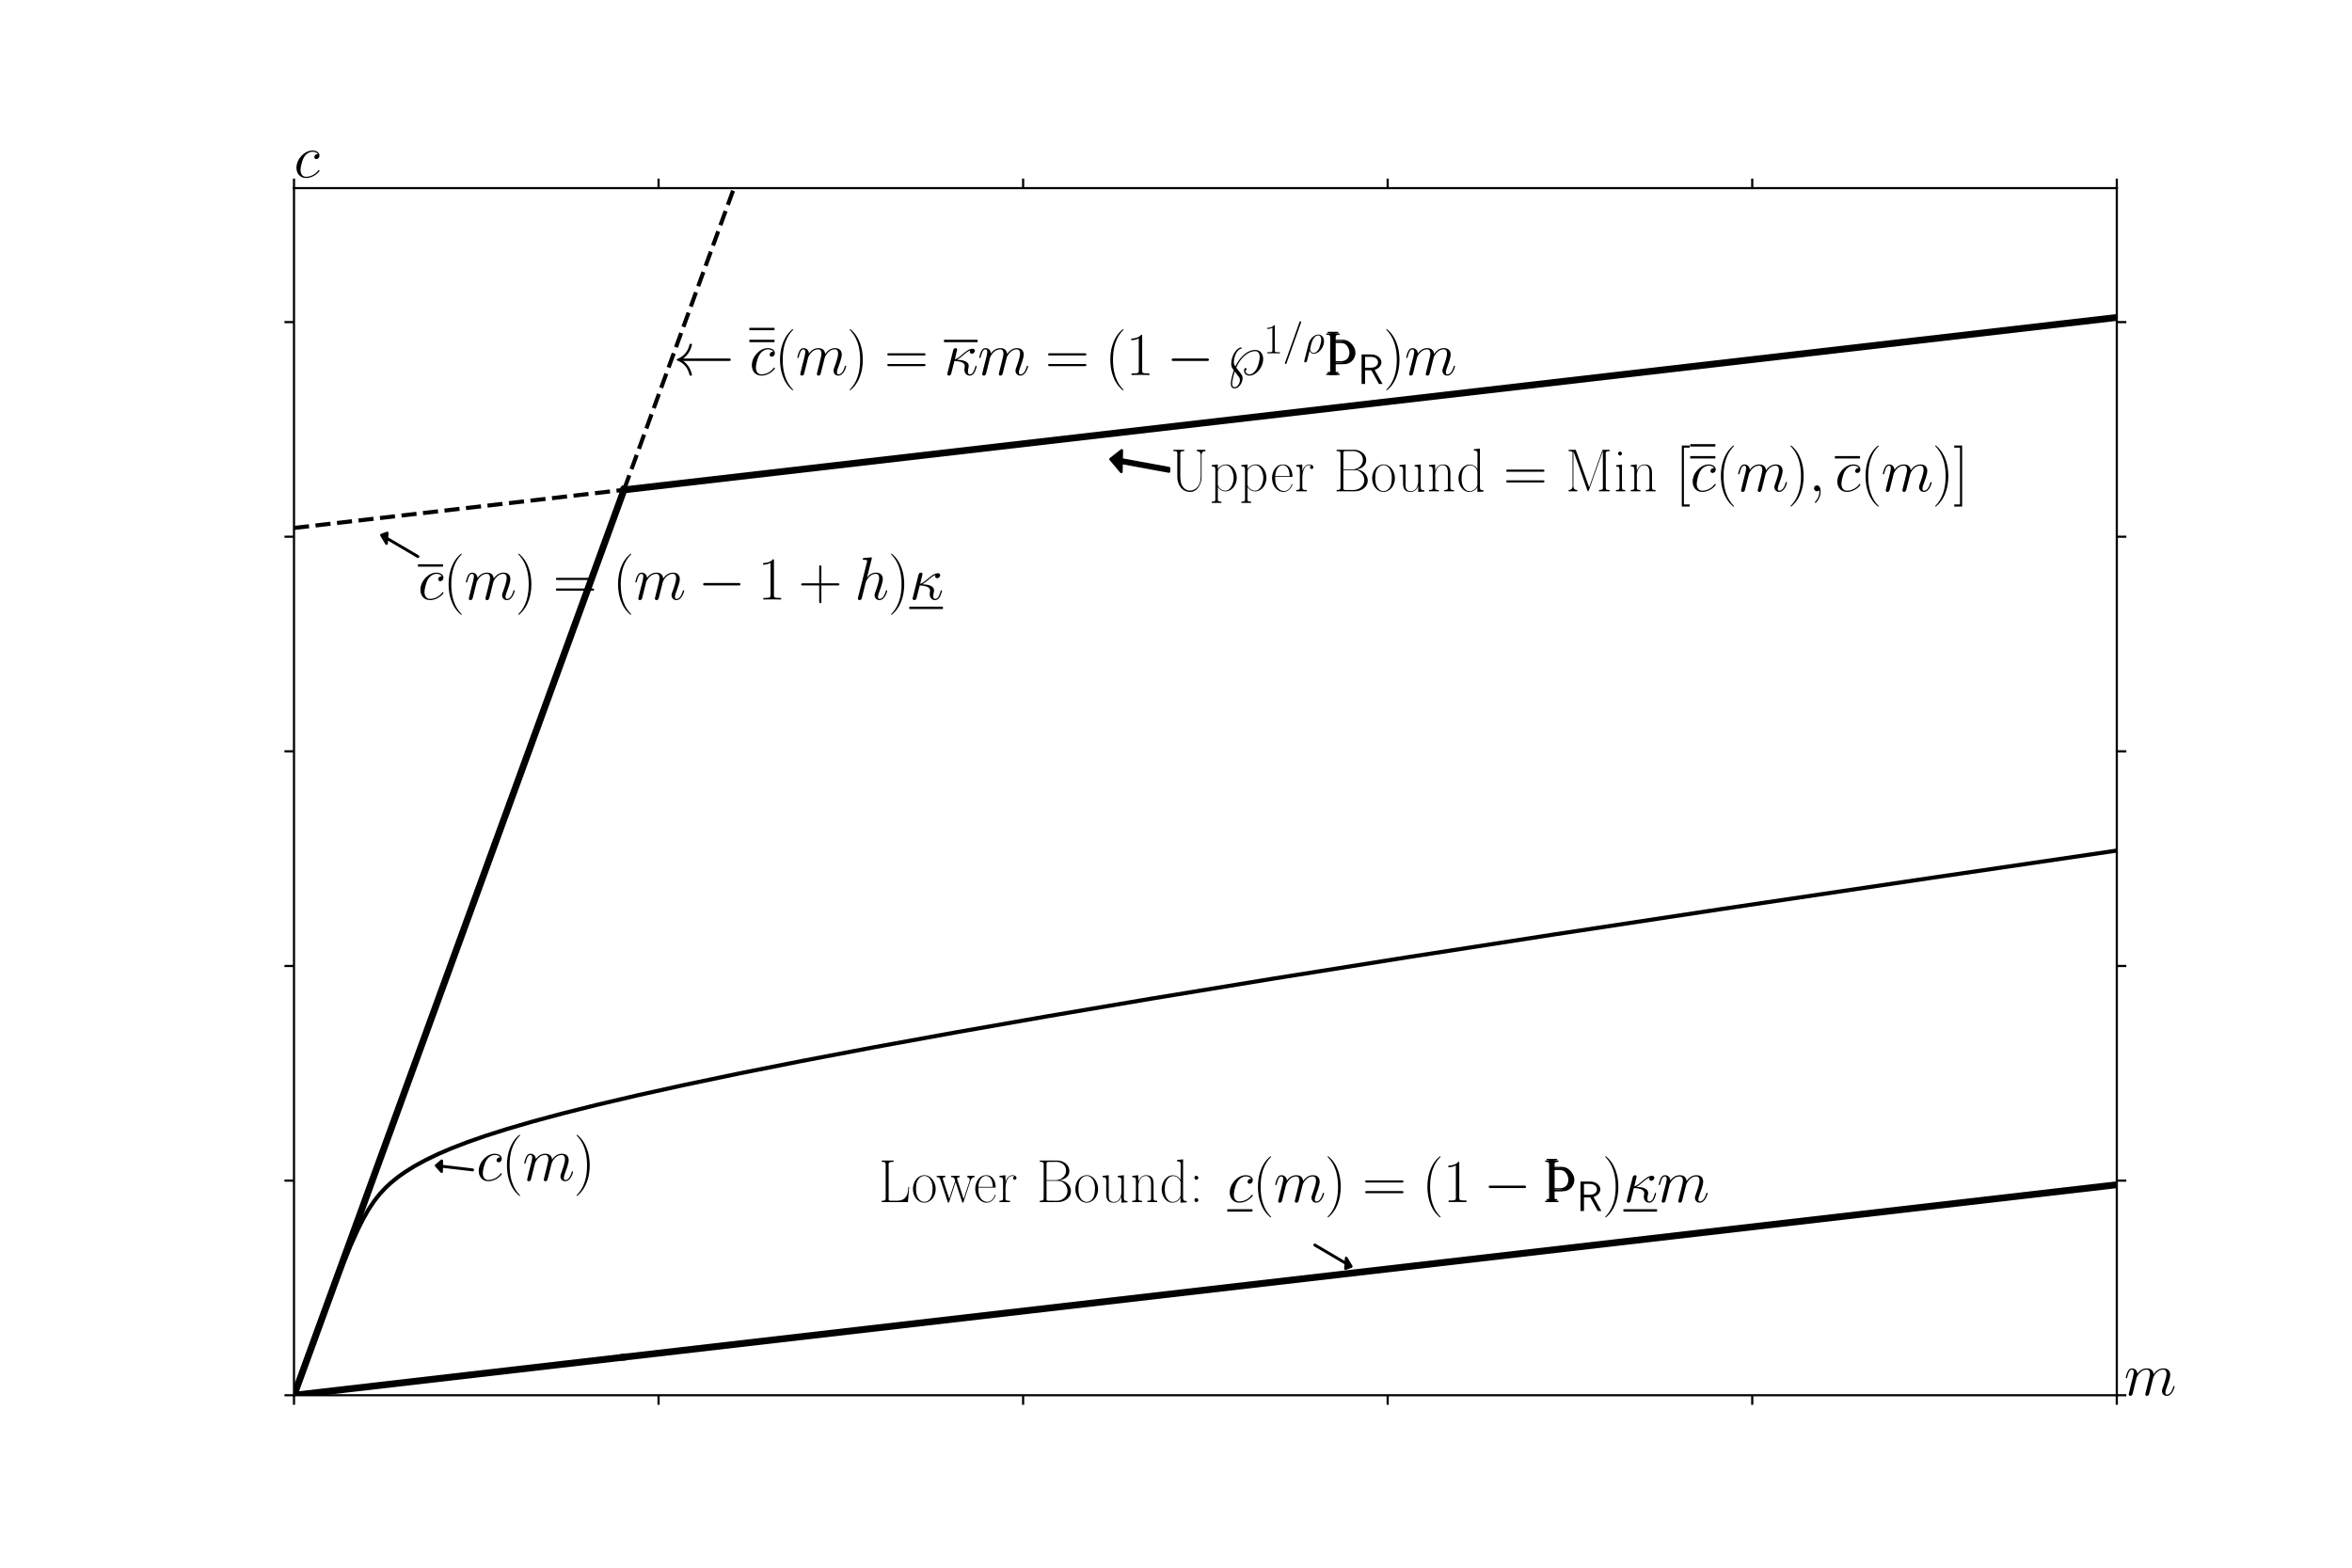 <?xml version="1.0" encoding="utf-8" standalone="no"?>
<!DOCTYPE svg PUBLIC "-//W3C//DTD SVG 1.1//EN"
  "http://www.w3.org/Graphics/SVG/1.1/DTD/svg11.dtd">
<svg height="576pt" version="1.1" viewBox="0 0 864 576" width="864pt" xmlns="http://www.w3.org/2000/svg" xmlns:xlink="http://www.w3.org/1999/xlink">
 <defs>
  <style type="text/css">*{stroke-linecap:butt;stroke-linejoin:round;}</style>
 </defs>
 <g id="figure_1">
  <g id="patch_1">
   <path d="M 0 576 
L 864 576 
L 864 0 
L 0 0 
z
" style="fill:#ffffff;"/>
  </g>
  <g id="axes_1">
   <g id="patch_2">
    <path d="M 108 512.64 
L 777.6 512.64 
L 777.6 69.12 
L 108 69.12 
z
" style="fill:#ffffff;"/>
   </g>
   <g id="patch_3">
    <path clip-path="url(#p141ddc8b45)" d="M 160.229 428.26 
L 162.263 426.527 
L 162.237 428.457 
L 173.621 429.798 
L 173.62 429.877 
L 162.235 428.536 
L 162.209 430.466 
z
" style="stroke:#000000;stroke-linejoin:miter;"/>
   </g>
   <g id="patch_4">
    <path clip-path="url(#p141ddc8b45)" d="M 140.141 196.61 
L 142.242 195.837 
L 142.113 197.732 
L 153.535 204.458 
L 153.53 204.535 
L 142.108 197.809 
L 141.979 199.703 
z
" style="stroke:#000000;stroke-linejoin:miter;"/>
   </g>
   <g id="patch_5">
    <path clip-path="url(#p141ddc8b45)" d="M 407.981 168.688 
L 412.074 165.49 
L 412.003 168.835 
L 429.421 172.04 
L 429.395 173.221 
L 411.978 170.016 
L 411.907 173.361 
z
" style="stroke:#000000;stroke-linejoin:miter;"/>
   </g>
   <g id="patch_6">
    <path clip-path="url(#p141ddc8b45)" d="M 496.368 465.324 
L 494.267 466.097 
L 494.396 464.203 
L 482.973 457.477 
L 482.979 457.4 
L 494.401 464.126 
L 494.53 462.231 
z
" style="stroke:#000000;stroke-linejoin:miter;"/>
   </g>
   <g id="matplotlib.axis_1">
    <g id="xtick_1">
     <g id="line2d_1">
      <defs>
       <path d="M 0 0 
L 0 3.5 
" id="m4abed1d830" style="stroke:#000000;stroke-width:0.8;"/>
      </defs>
      <g>
       <use style="stroke:#000000;stroke-width:0.8;" x="108" xlink:href="#m4abed1d830" y="512.64"/>
      </g>
     </g>
     <g id="line2d_2">
      <defs>
       <path d="M 0 0 
L 0 -3.5 
" id="mda35cc5777" style="stroke:#000000;stroke-width:0.8;"/>
      </defs>
      <g>
       <use style="stroke:#000000;stroke-width:0.8;" x="108" xlink:href="#mda35cc5777" y="69.12"/>
      </g>
     </g>
    </g>
    <g id="xtick_2">
     <g id="line2d_3">
      <g>
       <use style="stroke:#000000;stroke-width:0.8;" x="241.92" xlink:href="#m4abed1d830" y="512.64"/>
      </g>
     </g>
     <g id="line2d_4">
      <g>
       <use style="stroke:#000000;stroke-width:0.8;" x="241.92" xlink:href="#mda35cc5777" y="69.12"/>
      </g>
     </g>
    </g>
    <g id="xtick_3">
     <g id="line2d_5">
      <g>
       <use style="stroke:#000000;stroke-width:0.8;" x="375.84" xlink:href="#m4abed1d830" y="512.64"/>
      </g>
     </g>
     <g id="line2d_6">
      <g>
       <use style="stroke:#000000;stroke-width:0.8;" x="375.84" xlink:href="#mda35cc5777" y="69.12"/>
      </g>
     </g>
    </g>
    <g id="xtick_4">
     <g id="line2d_7">
      <g>
       <use style="stroke:#000000;stroke-width:0.8;" x="509.76" xlink:href="#m4abed1d830" y="512.64"/>
      </g>
     </g>
     <g id="line2d_8">
      <g>
       <use style="stroke:#000000;stroke-width:0.8;" x="509.76" xlink:href="#mda35cc5777" y="69.12"/>
      </g>
     </g>
    </g>
    <g id="xtick_5">
     <g id="line2d_9">
      <g>
       <use style="stroke:#000000;stroke-width:0.8;" x="643.68" xlink:href="#m4abed1d830" y="512.64"/>
      </g>
     </g>
     <g id="line2d_10">
      <g>
       <use style="stroke:#000000;stroke-width:0.8;" x="643.68" xlink:href="#mda35cc5777" y="69.12"/>
      </g>
     </g>
    </g>
    <g id="xtick_6">
     <g id="line2d_11">
      <g>
       <use style="stroke:#000000;stroke-width:0.8;" x="777.6" xlink:href="#m4abed1d830" y="512.64"/>
      </g>
     </g>
     <g id="line2d_12">
      <g>
       <use style="stroke:#000000;stroke-width:0.8;" x="777.6" xlink:href="#mda35cc5777" y="69.12"/>
      </g>
     </g>
    </g>
   </g>
   <g id="matplotlib.axis_2">
    <g id="ytick_1">
     <g id="line2d_13">
      <defs>
       <path d="M 0 0 
L -3.5 0 
" id="me91a084207" style="stroke:#000000;stroke-width:0.8;"/>
      </defs>
      <g>
       <use style="stroke:#000000;stroke-width:0.8;" x="108" xlink:href="#me91a084207" y="512.64"/>
      </g>
     </g>
     <g id="line2d_14">
      <defs>
       <path d="M 0 0 
L 3.5 0 
" id="m3e6d8e8324" style="stroke:#000000;stroke-width:0.8;"/>
      </defs>
      <g>
       <use style="stroke:#000000;stroke-width:0.8;" x="777.6" xlink:href="#m3e6d8e8324" y="512.64"/>
      </g>
     </g>
    </g>
    <g id="ytick_2">
     <g id="line2d_15">
      <g>
       <use style="stroke:#000000;stroke-width:0.8;" x="108" xlink:href="#me91a084207" y="433.78"/>
      </g>
     </g>
     <g id="line2d_16">
      <g>
       <use style="stroke:#000000;stroke-width:0.8;" x="777.6" xlink:href="#m3e6d8e8324" y="433.78"/>
      </g>
     </g>
    </g>
    <g id="ytick_3">
     <g id="line2d_17">
      <g>
       <use style="stroke:#000000;stroke-width:0.8;" x="108" xlink:href="#me91a084207" y="354.921"/>
      </g>
     </g>
     <g id="line2d_18">
      <g>
       <use style="stroke:#000000;stroke-width:0.8;" x="777.6" xlink:href="#m3e6d8e8324" y="354.921"/>
      </g>
     </g>
    </g>
    <g id="ytick_4">
     <g id="line2d_19">
      <g>
       <use style="stroke:#000000;stroke-width:0.8;" x="108" xlink:href="#me91a084207" y="276.061"/>
      </g>
     </g>
     <g id="line2d_20">
      <g>
       <use style="stroke:#000000;stroke-width:0.8;" x="777.6" xlink:href="#m3e6d8e8324" y="276.061"/>
      </g>
     </g>
    </g>
    <g id="ytick_5">
     <g id="line2d_21">
      <g>
       <use style="stroke:#000000;stroke-width:0.8;" x="108" xlink:href="#me91a084207" y="197.201"/>
      </g>
     </g>
     <g id="line2d_22">
      <g>
       <use style="stroke:#000000;stroke-width:0.8;" x="777.6" xlink:href="#m3e6d8e8324" y="197.201"/>
      </g>
     </g>
    </g>
    <g id="ytick_6">
     <g id="line2d_23">
      <g>
       <use style="stroke:#000000;stroke-width:0.8;" x="108" xlink:href="#me91a084207" y="118.342"/>
      </g>
     </g>
     <g id="line2d_24">
      <g>
       <use style="stroke:#000000;stroke-width:0.8;" x="777.6" xlink:href="#m3e6d8e8324" y="118.342"/>
      </g>
     </g>
    </g>
   </g>
   <g id="line2d_25">
    <path clip-path="url(#p141ddc8b45)" d="M 108 512.64 
L 120.065 479.83 
L 125.427 465.879 
L 128.778 457.712 
L 131.459 451.741 
L 133.47 447.739 
L 135.481 444.233 
L 137.492 441.237 
L 139.503 438.698 
L 141.514 436.529 
L 143.524 434.645 
L 146.205 432.466 
L 148.886 430.568 
L 152.238 428.48 
L 156.259 426.278 
L 160.951 424.013 
L 165.643 421.992 
L 171.676 419.659 
L 178.378 417.322 
L 186.422 414.768 
L 195.805 412.034 
L 206.53 409.143 
L 219.265 405.946 
L 234.011 402.478 
L 251.438 398.62 
L 271.546 394.408 
L 294.335 389.869 
L 320.476 384.895 
L 350.638 379.392 
L 384.822 373.389 
L 423.027 366.91 
L 467.265 359.643 
L 516.865 351.732 
L 571.157 343.297 
L 632.151 334.039 
L 709.903 322.479 
L 777.6 312.52 
L 777.6 312.52 
" style="fill:none;stroke:#000000;stroke-linecap:square;stroke-width:1.5;"/>
   </g>
   <g id="line2d_26">
    <path clip-path="url(#p141ddc8b45)" d="M 108 193.984 
L 229.268 179.976 
L 229.268 179.976 
" style="fill:none;stroke:#000000;stroke-dasharray:5.55,2.4;stroke-dashoffset:0;stroke-width:1.5;"/>
   </g>
   <g id="line2d_27">
    <path clip-path="url(#p141ddc8b45)" d="M 229.268 179.976 
L 777.6 116.64 
L 777.6 116.64 
" style="fill:none;stroke:#000000;stroke-linecap:square;stroke-width:2.5;"/>
   </g>
   <g id="line2d_28">
    <path clip-path="url(#p141ddc8b45)" d="M 108 512.64 
L 229.268 179.85 
L 229.268 179.85 
" style="fill:none;stroke:#000000;stroke-linecap:square;stroke-width:2.5;"/>
   </g>
   <g id="line2d_29">
    <path clip-path="url(#p141ddc8b45)" d="M 229.268 179.85 
L 295.169 -1 
L 295.169 -1 
" style="fill:none;stroke:#000000;stroke-dasharray:5.55,2.4;stroke-dashoffset:0;stroke-width:1.5;"/>
   </g>
   <g id="line2d_30">
    <path clip-path="url(#p141ddc8b45)" d="M 108 512.64 
L 229.268 498.633 
L 229.268 498.633 
" style="fill:none;stroke:#000000;stroke-linecap:square;stroke-width:2.5;"/>
   </g>
   <g id="line2d_31">
    <path clip-path="url(#p141ddc8b45)" d="M 229.268 498.633 
L 777.6 435.296 
L 777.6 435.296 
" style="fill:none;stroke:#000000;stroke-linecap:square;stroke-width:2.5;"/>
   </g>
   <g id="patch_7">
    <path d="M 108 512.64 
L 108 69.12 
" style="fill:none;stroke:#000000;stroke-linecap:square;stroke-linejoin:miter;stroke-width:0.8;"/>
   </g>
   <g id="patch_8">
    <path d="M 777.6 512.64 
L 777.6 69.12 
" style="fill:none;stroke:#000000;stroke-linecap:square;stroke-linejoin:miter;stroke-width:0.8;"/>
   </g>
   <g id="patch_9">
    <path d="M 108 512.64 
L 777.6 512.64 
" style="fill:none;stroke:#000000;stroke-linecap:square;stroke-linejoin:miter;stroke-width:0.8;"/>
   </g>
   <g id="patch_10">
    <path d="M 108 69.12 
L 777.6 69.12 
" style="fill:none;stroke:#000000;stroke-linecap:square;stroke-linejoin:miter;stroke-width:0.8;"/>
   </g>
   <g id="text_1">
    <!-- $c$ -->
    <g transform="translate(108 65.177)scale(0.22 -0.22)">
     <defs>
      <path d="M 2502 2432 
C 2381 2432 2323 2432 2234 2355 
C 2195 2323 2125 2227 2125 2124 
C 2125 1996 2221 1919 2342 1919 
C 2496 1919 2669 2047 2669 2303 
C 2669 2591 2374 2816 1933 2816 
C 1094 2816 256 1932 256 1011 
C 256 446 602 -64 1254 -64 
C 2125 -64 2675 622 2675 706 
C 2675 745 2637 777 2611 777 
C 2592 777 2586 771 2528 712 
C 2118 161 1510 64 1267 64 
C 826 64 685 453 685 777 
C 685 1004 794 1634 1024 2073 
C 1190 2374 1536 2687 1939 2687 
C 2022 2687 2374 2676 2502 2432 
z
" id="CMMI12-63" transform="scale(0.016)"/>
     </defs>
     <use transform="scale(0.996)" xlink:href="#CMMI12-63"/>
    </g>
   </g>
   <g id="text_2">
    <!-- $m$ -->
    <g transform="translate(780.278 512.64)scale(0.22 -0.22)">
     <defs>
      <path d="M 1318 1870 
C 1331 1909 1491 2228 1728 2432 
C 1894 2585 2112 2687 2362 2687 
C 2618 2687 2707 2496 2707 2241 
C 2707 2202 2707 2075 2630 1775 
L 2470 1117 
C 2419 925 2298 453 2285 383 
C 2259 287 2221 121 2221 95 
C 2221 6 2291 -64 2387 -64 
C 2579 -64 2611 83 2669 313 
L 3053 1838 
C 3066 1890 3398 2687 4102 2687 
C 4358 2687 4448 2496 4448 2241 
C 4448 1883 4198 1187 4058 804 
C 4000 651 3968 568 3968 453 
C 3968 166 4166 -64 4474 -64 
C 5069 -64 5293 874 5293 913 
C 5293 945 5267 970 5229 970 
C 5171 970 5165 951 5133 842 
C 4986 332 4749 64 4493 64 
C 4429 64 4326 70 4326 274 
C 4326 440 4403 645 4429 715 
C 4544 1021 4832 1775 4832 2145 
C 4832 2528 4608 2816 4122 2816 
C 3693 2816 3347 2573 3091 2196 
C 3072 2541 2861 2816 2381 2816 
C 1811 2816 1510 2413 1395 2253 
C 1376 2617 1114 2816 832 2816 
C 646 2816 499 2726 378 2483 
C 262 2253 173 1864 173 1838 
C 173 1813 198 1781 243 1781 
C 294 1781 301 1787 339 1934 
C 435 2311 557 2687 813 2687 
C 960 2687 1011 2585 1011 2394 
C 1011 2253 947 2004 902 1807 
L 723 1117 
C 698 996 627 708 595 593 
C 550 427 480 127 480 95 
C 480 6 550 -64 646 -64 
C 723 -64 813 -26 864 70 
C 877 102 934 325 966 453 
L 1107 1028 
L 1318 1870 
z
" id="CMMI12-6d" transform="scale(0.016)"/>
     </defs>
     <use transform="scale(0.996)" xlink:href="#CMMI12-6d"/>
    </g>
   </g>
   <g id="text_3">
    <!-- $c(m)$ -->
    <g transform="translate(174.96 433.78)scale(0.22 -0.22)">
     <defs>
      <path d="M 1958 -1562 
C 1958 -1556 1958 -1543 1939 -1524 
C 1645 -1223 858 -403 858 1596 
C 858 3595 1632 4408 1946 4729 
C 1946 4735 1958 4748 1958 4767 
C 1958 4787 1939 4800 1914 4800 
C 1843 4800 1299 4325 986 3620 
C 666 2909 576 2218 576 1603 
C 576 1141 621 360 1005 -467 
C 1312 -1133 1837 -1600 1914 -1600 
C 1946 -1600 1958 -1588 1958 -1562 
z
" id="CMR17-28" transform="scale(0.016)"/>
      <path d="M 1683 1596 
C 1683 2057 1638 2839 1254 3665 
C 947 4332 422 4800 346 4800 
C 326 4800 301 4793 301 4761 
C 301 4748 307 4742 314 4729 
C 621 4408 1402 3595 1402 1603 
C 1402 -396 627 -1210 314 -1530 
C 307 -1543 301 -1549 301 -1562 
C 301 -1594 326 -1600 346 -1600 
C 416 -1600 960 -1127 1274 -422 
C 1594 289 1683 981 1683 1596 
z
" id="CMR17-29" transform="scale(0.016)"/>
     </defs>
     <use transform="scale(0.996)" xlink:href="#CMMI12-63"/>
     <use transform="translate(41.983 0)scale(0.996)" xlink:href="#CMR17-28"/>
     <use transform="translate(77.264 0)scale(0.996)" xlink:href="#CMMI12-6d"/>
     <use transform="translate(162.591 0)scale(0.996)" xlink:href="#CMR17-29"/>
    </g>
   </g>
   <g id="text_4">
    <!-- $\leftarrow \overline{\overline{c}}(m)= \overline{\MPC}m = (1-\UnempPrb^{1/\CRRA}\pmb{\text{\TH}}_{\mathsf{R}})m$ -->
    <g transform="translate(247.277 137.779)scale(0.22 -0.22)">
     <defs>
      <path d="M 5811 1472 
C 5926 1472 6042 1472 6042 1600 
C 6042 1728 5926 1728 5811 1728 
L 1056 1728 
C 1408 1996 1581 2259 1632 2342 
C 1920 2784 1971 3187 1971 3193 
C 1971 3270 1894 3270 1843 3270 
C 1734 3270 1728 3257 1702 3142 
C 1555 2515 1178 1984 454 1683 
C 384 1657 358 1644 358 1600 
C 358 1555 390 1542 454 1516 
C 1120 1241 1549 742 1709 25 
C 1728 -52 1734 -71 1843 -71 
C 1894 -71 1971 -71 1971 6 
C 1971 19 1914 422 1645 851 
C 1517 1043 1331 1267 1056 1472 
L 5811 1472 
z
" id="CMSY10-20" transform="scale(0.016)"/>
      <path d="M 4115 2048 
C 4211 2048 4307 2048 4307 2156 
C 4307 2272 4198 2272 4090 2272 
L 512 2272 
C 403 2272 294 2272 294 2156 
C 294 2048 390 2048 486 2048 
L 4115 2048 
z
M 4090 927 
C 4198 927 4307 927 4307 1043 
C 4307 1152 4211 1152 4115 1152 
L 486 1152 
C 390 1152 294 1152 294 1043 
C 294 927 403 927 512 927 
L 4090 927 
z
" id="CMR17-3d" transform="scale(0.016)"/>
      <path d="M 1363 1595 
C 1574 1710 1811 1908 1971 2042 
C 2355 2374 2496 2476 2739 2572 
C 2714 2534 2707 2483 2707 2438 
C 2707 2265 2854 2233 2918 2233 
C 3123 2233 3238 2425 3238 2547 
C 3238 2585 3226 2752 3002 2752 
C 2618 2752 2240 2425 1958 2188 
C 1587 1863 1402 1723 1139 1640 
L 1382 2655 
C 1382 2758 1299 2816 1216 2816 
C 1158 2816 1018 2796 966 2591 
L 371 223 
C 352 146 352 134 352 95 
C 352 6 422 -64 518 -64 
C 710 -64 749 102 781 236 
C 819 369 1082 1433 1094 1472 
C 1907 1433 2182 1229 2182 917 
C 2182 873 2182 854 2163 783 
C 2138 662 2138 592 2138 554 
C 2138 172 2387 -64 2701 -64 
C 2963 -64 3110 121 3206 286 
C 3341 535 3424 885 3424 911 
C 3424 943 3398 968 3360 968 
C 3302 968 3296 943 3270 841 
C 3187 535 3046 64 2720 64 
C 2579 64 2509 146 2509 369 
C 2509 490 2534 631 2560 726 
C 2573 790 2592 866 2592 936 
C 2592 1518 1786 1576 1363 1595 
z
" id="CMMI12-14" transform="scale(0.016)"/>
      <path d="M 1702 4083 
C 1702 4217 1696 4224 1606 4224 
C 1357 3927 979 3833 621 3820 
C 602 3820 570 3820 563 3808 
C 557 3795 557 3782 557 3648 
C 755 3648 1088 3686 1344 3839 
L 1344 467 
C 1344 243 1331 166 781 166 
L 589 166 
L 589 0 
C 896 6 1216 12 1523 12 
C 1830 12 2150 6 2458 0 
L 2458 166 
L 2266 166 
C 1715 166 1702 236 1702 467 
L 1702 4083 
z
" id="CMR17-31" transform="scale(0.016)"/>
      <path d="M 4218 1472 
C 4326 1472 4442 1472 4442 1600 
C 4442 1728 4326 1728 4218 1728 
L 755 1728 
C 646 1728 531 1728 531 1600 
C 531 1472 646 1472 755 1472 
L 4218 1472 
z
" id="CMSY10-0" transform="scale(0.016)"/>
      <path d="M 1050 776 
C 1446 1687 2195 2495 3046 2495 
C 3366 2495 3507 2226 3507 1873 
C 3507 1597 3379 1000 3174 628 
C 3014 339 2733 64 2432 64 
C 2304 64 2010 121 2010 474 
C 2099 493 2138 558 2138 615 
C 2138 686 2086 724 2029 724 
C 1869 724 1869 526 1869 461 
C 1869 108 2144 -64 2432 -64 
C 3136 -64 3872 801 3872 1674 
C 3872 2155 3603 2624 3059 2624 
C 2669 2624 2234 2476 1786 2059 
C 1542 1841 1274 1527 954 904 
C 800 1077 800 1283 800 1373 
C 800 1854 1107 2674 1549 2751 
C 1587 2758 1626 2764 1626 2828 
C 1626 2835 1626 2880 1555 2880 
C 1101 2880 525 2014 525 1193 
C 525 859 595 763 794 500 
C 570 -143 480 -702 480 -906 
C 480 -1175 582 -1408 883 -1408 
C 1306 -1408 1715 -847 1715 -341 
C 1715 -104 1658 -26 1440 269 
C 1350 378 1133 660 1050 776 
z
M 890 365 
L 1357 -248 
C 1427 -354 1434 -433 1434 -525 
C 1434 -906 1152 -1280 883 -1280 
C 704 -1280 621 -1149 621 -899 
C 621 -597 800 108 890 365 
z
" id="CMMI12-7d" transform="scale(0.016)"/>
      <path d="M 2746 4563 
C 2746 4569 2784 4665 2784 4678 
C 2784 4755 2720 4800 2669 4800 
C 2637 4800 2579 4800 2528 4659 
L 384 -1364 
C 384 -1370 346 -1466 346 -1479 
C 346 -1556 410 -1600 461 -1600 
C 499 -1600 557 -1594 602 -1460 
L 2746 4563 
z
" id="CMMI12-3d" transform="scale(0.016)"/>
      <path d="M 198 -1085 
C 192 -1116 179 -1154 179 -1191 
C 179 -1287 256 -1351 352 -1351 
C 448 -1351 538 -1287 576 -1198 
C 602 -1141 781 -390 986 389 
C 1114 70 1350 -64 1600 -64 
C 2323 -64 3142 830 3142 1794 
C 3142 2477 2726 2816 2285 2816 
C 1722 2816 1037 2234 826 1385 
L 198 -1085 
z
M 1594 64 
C 1158 64 1050 568 1050 645 
C 1050 683 1210 1289 1229 1385 
C 1555 2656 2182 2687 2278 2687 
C 2566 2687 2726 2426 2726 2049 
C 2726 1724 2554 1091 2445 823 
C 2253 383 1920 64 1594 64 
z
" id="CMMI12-1a" transform="scale(0.016)"/>
      <path d="M 474 4352 
L 474 4211 
L 582 4211 
C 749 4211 883 4192 883 3951 
L 883 409 
C 883 160 774 140 474 140 
L 474 0 
L 1594 0 
L 1594 140 
L 1466 140 
C 1318 140 1184 160 1184 364 
L 1184 1139 
L 2176 1139 
C 2797 1196 3251 1722 3251 2326 
C 3251 2872 2861 3411 2266 3500 
C 2163 3520 2061 3520 1958 3520 
L 1184 3520 
L 1184 3964 
C 1184 4137 1210 4211 1594 4211 
L 1594 4352 
L 474 4352 
z
M 1184 1280 
L 1184 3379 
L 1786 3379 
C 2093 3379 2394 3353 2624 3077 
C 2803 2872 2899 2596 2899 2326 
C 2899 1870 2586 1350 2003 1280 
L 1184 1280 
z
" id="SFRM3583-de" transform="scale(0.016)"/>
      <path d="M 2522 2099 
L 2534 2105 
C 3533 2450 3539 3125 3539 3244 
C 3539 3838 2925 4416 2003 4416 
L 570 4416 
L 570 0 
L 1094 0 
L 1094 2041 
L 2035 2041 
L 3168 0 
L 3706 0 
L 2522 2099 
z
M 1094 2432 
L 1094 4057 
L 1933 4057 
C 2746 4057 3034 3607 3034 3244 
C 3034 2907 2778 2432 1933 2432 
L 1094 2432 
z
" id="CMSS17-52" transform="scale(0.016)"/>
     </defs>
     <use transform="scale(0.996)" xlink:href="#CMSY10-20"/>
     <use transform="translate(127.301 0)scale(0.996)" xlink:href="#CMMI12-63"/>
     <use transform="translate(169.284 0)scale(0.996)" xlink:href="#CMR17-28"/>
     <use transform="translate(204.565 0)scale(0.996)" xlink:href="#CMMI12-6d"/>
     <use transform="translate(289.892 0)scale(0.996)" xlink:href="#CMR17-29"/>
     <use transform="translate(352.847 0)scale(0.996)" xlink:href="#CMR17-3d"/>
     <use transform="translate(452.235 0)scale(0.996)" xlink:href="#CMMI12-14"/>
     <use transform="translate(508.39 0)scale(0.996)" xlink:href="#CMMI12-6d"/>
     <use transform="translate(621.391 0)scale(0.996)" xlink:href="#CMR17-3d"/>
     <use transform="translate(720.78 0)scale(0.996)" xlink:href="#CMR17-28"/>
     <use transform="translate(756.061 0)scale(0.996)" xlink:href="#CMR17-31"/>
     <use transform="translate(823.891 0)scale(0.996)" xlink:href="#CMSY10-0"/>
     <use transform="translate(923.517 0)scale(0.996)" xlink:href="#CMMI12-7d"/>
     <use transform="translate(985.622 36.154)scale(0.697)" xlink:href="#CMR17-31"/>
     <use transform="translate(1017.605 36.154)scale(0.697)" xlink:href="#CMMI12-3d"/>
     <use transform="translate(1051.747 36.154)scale(0.697)" xlink:href="#CMMI12-1a"/>
     <use transform="translate(1083.037 0)scale(0.996)" xlink:href="#SFRM3583-de"/>
     <use transform="translate(1085.251 2.767)scale(0.996)" xlink:href="#SFRM3583-de"/>
     <use transform="translate(1087.465 0)scale(0.996)" xlink:href="#SFRM3583-de"/>
     <use transform="translate(1143.175 -14.944)scale(0.697)" xlink:href="#CMSS17-52"/>
     <use transform="translate(1185.964 0)scale(0.996)" xlink:href="#CMR17-29"/>
     <use transform="translate(1221.245 0)scale(0.996)" xlink:href="#CMMI12-6d"/>
     <path d="M 127.301 74.774 
L 169.284 74.774 
L 169.284 78.759 
L 127.301 78.759 
L 127.301 74.774 
z
"/>
     <path d="M 127.301 54.85 
L 169.284 54.85 
L 169.284 58.835 
L 127.301 58.835 
L 127.301 54.85 
z
"/>
     <path d="M 452.235 54.85 
L 508.39 54.85 
L 508.39 58.835 
L 452.235 58.835 
L 452.235 54.85 
z
"/>
    </g>
   </g>
   <g id="text_5">
    <!-- Upper Bound $ = $ Min $[\overline{\overline{c}}(m),\overline{c}(m)]$ -->
    <g transform="translate(429.408 180.517)scale(0.22 -0.22)">
     <defs>
      <path d="M 467 4352 
L 467 4211 
L 595 4211 
C 742 4211 877 4191 877 3982 
L 877 1501 
C 877 808 1274 -64 2227 -64 
C 2976 -64 3379 744 3418 1367 
L 3418 3778 
C 3418 4109 3597 4211 3827 4211 
L 3827 4352 
L 2918 4352 
L 2918 4211 
C 3142 4211 3328 4109 3328 3784 
L 3328 1647 
C 3328 1196 3270 725 2925 382 
C 2733 191 2464 76 2195 76 
C 1747 76 1389 432 1274 846 
C 1197 1100 1190 1361 1190 1622 
L 1190 3975 
C 1190 4166 1261 4211 1600 4211 
L 1600 4352 
L 467 4352 
z
" id="SFRM3583-55" transform="scale(0.016)"/>
      <path d="M 288 2745 
L 288 2605 
L 371 2605 
C 576 2605 666 2522 666 2324 
L 666 -724 
C 666 -769 672 -814 672 -858 
C 672 -1063 512 -1076 346 -1076 
L 288 -1076 
L 288 -1216 
L 1306 -1216 
L 1306 -1076 
L 1216 -1076 
C 1069 -1076 928 -1057 928 -852 
L 934 490 
C 1069 158 1459 -9 1728 -9 
C 2438 -9 2912 707 2912 1410 
C 2912 2036 2534 2816 1798 2816 
C 1453 2816 1050 2598 928 2298 
L 922 2816 
L 288 2745 
z
M 2579 1288 
C 2547 796 2278 68 1709 68 
C 1370 68 922 368 922 765 
C 922 803 928 841 928 880 
L 928 1825 
C 928 1889 922 1953 922 2017 
C 922 2375 1357 2733 1734 2733 
C 2349 2733 2586 1902 2586 1403 
C 2586 1365 2586 1327 2579 1288 
z
" id="SFRM3583-70" transform="scale(0.016)"/>
      <path d="M 563 1515 
L 2246 1515 
C 2259 1515 2285 1508 2310 1508 
C 2355 1508 2374 1534 2374 1573 
C 2374 2149 2099 2816 1382 2816 
C 614 2816 237 2019 237 1385 
C 237 751 589 33 1350 -64 
C 1376 -58 1402 -64 1427 -64 
C 1869 -64 2208 245 2355 665 
C 2362 685 2368 710 2368 730 
C 2368 749 2362 768 2336 768 
C 2272 768 2266 665 2246 607 
C 2118 297 1843 26 1485 26 
C 1216 26 960 181 813 400 
C 576 723 563 1137 563 1517 
L 563 1515 
z
M 570 1595 
C 582 2099 832 2738 1370 2738 
C 1818 2738 2010 2260 2061 1886 
C 2067 1789 2067 1692 2080 1595 
L 570 1595 
z
" id="SFRM3583-65" transform="scale(0.016)"/>
      <path d="M 288 2744 
L 288 2602 
L 352 2602 
C 557 2602 666 2557 666 2273 
L 666 360 
C 666 153 512 140 288 140 
L 288 0 
L 1389 0 
L 1389 140 
L 1261 140 
C 1075 140 922 160 922 405 
L 922 1349 
C 922 1898 1037 2738 1658 2738 
C 1728 2738 1798 2719 1862 2693 
C 1786 2660 1722 2609 1722 2518 
C 1722 2428 1792 2337 1901 2337 
C 1997 2337 2074 2421 2074 2518 
C 2074 2732 1837 2816 1664 2816 
C 1274 2816 979 2434 922 2079 
L 915 2816 
L 288 2744 
z
" id="SFRM3583-72" transform="scale(0.016)"/>
      <path d="M 474 4352 
L 474 4211 
L 582 4211 
C 749 4211 883 4192 883 3943 
L 883 408 
C 883 159 774 140 474 140 
L 474 0 
L 2067 0 
C 2176 6 2278 0 2387 0 
C 2995 0 3738 368 3738 1151 
C 3738 1768 3168 2270 2554 2270 
C 2976 2383 3578 2580 3578 3274 
C 3578 3892 2989 4313 2387 4352 
L 474 4352 
z
M 1184 2223 
L 2285 2223 
C 2470 2223 2656 2211 2822 2115 
C 3168 1930 3379 1554 3379 1172 
C 3379 554 2854 134 2227 134 
C 2131 134 2029 140 1933 140 
L 1357 140 
C 1235 140 1184 210 1184 325 
L 1184 2223 
z
M 1184 2300 
L 1184 4001 
C 1184 4115 1210 4211 1357 4211 
L 1907 4211 
C 2003 4211 2099 4217 2202 4217 
C 2662 4217 3232 3950 3232 3281 
C 3232 2790 2816 2395 2342 2319 
C 2240 2300 2131 2300 2029 2300 
L 1184 2300 
z
" id="SFRM3583-42" transform="scale(0.016)"/>
      <path d="M 1350 2816 
C 614 2725 237 2032 237 1359 
C 237 673 685 -64 1440 -64 
L 1504 -64 
C 2240 26 2624 712 2624 1366 
C 2624 2021 2182 2816 1440 2816 
C 1408 2822 1382 2816 1350 2816 
z
M 563 1256 
L 563 1359 
C 563 1845 621 2388 1114 2660 
C 1197 2699 1293 2731 1389 2738 
L 1434 2738 
C 2054 2738 2298 2006 2298 1482 
C 2298 971 2246 240 1606 46 
C 1549 33 1491 20 1434 20 
C 960 20 653 499 595 958 
C 576 1055 576 1159 563 1256 
z
" id="SFRM3583-6f" transform="scale(0.016)"/>
      <path d="M 301 2744 
L 301 2600 
L 358 2600 
C 570 2600 685 2568 685 2183 
C 685 2099 678 2014 678 1929 
L 678 887 
C 678 418 762 -64 1459 -64 
C 1856 -64 2170 216 2266 587 
L 2272 -64 
L 2906 -25 
L 2906 118 
L 2842 118 
C 2675 118 2528 137 2528 411 
L 2528 2816 
L 1888 2744 
L 1888 2600 
L 1958 2600 
C 2176 2600 2266 2529 2266 2262 
L 2266 1063 
C 2266 587 2042 14 1491 14 
C 1318 14 1133 72 1030 222 
C 947 339 941 502 941 652 
L 941 2816 
L 301 2744 
z
" id="SFRM3583-75" transform="scale(0.016)"/>
      <path d="M 301 2744 
L 301 2602 
L 365 2602 
C 570 2602 678 2557 678 2273 
L 678 360 
C 678 153 525 140 301 140 
L 301 0 
L 1318 0 
L 1318 140 
L 1229 140 
C 1082 140 941 160 941 360 
L 941 1775 
C 979 2215 1203 2738 1709 2738 
C 2112 2738 2266 2415 2266 1950 
L 2266 360 
C 2266 153 2112 140 1888 140 
L 1888 0 
L 2906 0 
L 2906 140 
L 2803 140 
C 2656 140 2528 160 2528 386 
L 2528 1885 
C 2528 2299 2451 2816 1760 2816 
C 1414 2816 1178 2628 1024 2350 
C 986 2279 947 2202 934 2124 
L 928 2816 
L 301 2744 
z
" id="SFRM3583-6e" transform="scale(0.016)"/>
      <path d="M 1882 4408 
L 1882 4265 
L 1952 4265 
C 2150 4265 2259 4207 2259 3960 
L 2253 2305 
C 2131 2603 1766 2805 1459 2805 
C 710 2805 269 2039 269 1357 
C 269 714 653 -19 1338 -64 
L 1395 -64 
C 1741 -64 2118 150 2246 468 
L 2253 -64 
L 2893 -26 
L 2893 117 
L 2816 117 
C 2605 117 2515 195 2515 422 
L 2515 4480 
L 1882 4408 
z
M 595 1214 
L 595 1312 
C 595 1760 659 2292 1056 2577 
C 1190 2675 1344 2727 1498 2727 
C 1862 2727 2259 2376 2259 2000 
C 2259 1928 2253 1850 2253 1779 
L 2253 734 
C 2253 383 1811 13 1440 13 
C 947 13 678 520 621 948 
C 608 1039 608 1123 595 1214 
z
" id="SFRM3583-64" transform="scale(0.016)"/>
      <path d="M 474 4352 
L 474 4211 
L 582 4211 
C 736 4211 890 4192 890 3975 
C 890 3924 883 3873 883 3829 
L 883 796 
C 883 733 890 669 890 599 
C 890 395 832 140 474 140 
L 474 0 
L 1382 0 
L 1382 140 
C 1005 140 973 401 973 624 
L 979 4217 
C 1005 4083 1069 3950 1114 3822 
C 1562 2631 1965 1427 2394 229 
C 2419 153 2458 0 2515 0 
C 2592 0 2790 663 2906 988 
C 3283 2013 3642 3058 4013 4096 
C 4026 4141 4051 4185 4058 4236 
L 4064 363 
C 4064 191 3994 140 3654 140 
L 3654 0 
L 4774 0 
L 4774 140 
L 4666 140 
C 4499 140 4365 159 4365 408 
L 4365 3797 
C 4365 3841 4358 3892 4358 3943 
C 4358 4198 4506 4211 4774 4211 
L 4774 4352 
L 4096 4352 
L 4032 4339 
L 3917 4052 
L 2624 421 
L 1331 4052 
L 1216 4339 
L 1152 4352 
L 474 4352 
z
" id="SFRM3583-4d" transform="scale(0.016)"/>
      <path d="M 326 2732 
L 326 2590 
L 358 2590 
C 563 2590 678 2558 678 2250 
L 678 359 
C 678 153 531 140 307 140 
L 307 0 
L 1274 0 
L 1274 140 
L 1190 140 
C 1056 140 934 153 934 372 
L 934 2803 
L 326 2732 
z
M 698 4160 
C 595 4160 531 4044 531 3960 
C 531 3864 608 3748 730 3748 
C 858 3748 934 3857 934 3954 
C 934 4044 858 4160 736 4160 
C 723 4166 710 4160 698 4160 
z
" id="SFRM3583-69" transform="scale(0.016)"/>
      <path d="M 1504 -1600 
L 1504 -1376 
L 902 -1376 
L 902 4575 
L 1504 4575 
L 1504 4800 
L 678 4800 
L 678 -1600 
L 1504 -1600 
z
" id="CMR17-5b" transform="scale(0.016)"/>
      <path d="M 1248 -26 
C 1248 345 1126 620 864 620 
C 659 620 557 454 557 313 
C 557 172 653 0 870 0 
C 954 0 1024 25 1082 83 
C 1094 96 1101 96 1107 96 
C 1120 96 1120 6 1120 -26 
C 1120 -233 1082 -642 710 -1051 
C 640 -1127 640 -1140 640 -1152 
C 640 -1184 672 -1216 704 -1216 
C 755 -1216 1248 -749 1248 -26 
z
" id="CMMI12-3b" transform="scale(0.016)"/>
      <path d="M 915 4800 
L 90 4800 
L 90 4575 
L 691 4575 
L 691 -1376 
L 90 -1376 
L 90 -1600 
L 915 -1600 
L 915 4800 
z
" id="CMR17-5d" transform="scale(0.016)"/>
     </defs>
     <use transform="scale(0.996)" xlink:href="#SFRM3583-55"/>
     <use transform="translate(66.841 0)scale(0.996)" xlink:href="#SFRM3583-70"/>
     <use transform="translate(116.379 0)scale(0.996)" xlink:href="#SFRM3583-70"/>
     <use transform="translate(168.398 0)scale(0.996)" xlink:href="#SFRM3583-65"/>
     <use transform="translate(208.016 0)scale(0.996)" xlink:href="#SFRM3583-72"/>
     <use transform="translate(272.373 0)scale(0.996)" xlink:href="#SFRM3583-42"/>
     <use transform="translate(335.523 0)scale(0.996)" xlink:href="#SFRM3583-6f"/>
     <use transform="translate(380.101 0)scale(0.996)" xlink:href="#SFRM3583-75"/>
     <use transform="translate(429.639 0)scale(0.996)" xlink:href="#SFRM3583-6e"/>
     <use transform="translate(479.178 0)scale(0.996)" xlink:href="#SFRM3583-64"/>
     <use transform="translate(558.415 0)scale(0.996)" xlink:href="#CMR17-3d"/>
     <use transform="translate(659.828 0)scale(0.996)" xlink:href="#SFRM3583-4d"/>
     <use transform="translate(741.549 0)scale(0.996)" xlink:href="#SFRM3583-69"/>
     <use transform="translate(766.287 0)scale(0.996)" xlink:href="#SFRM3583-6e"/>
     <use transform="translate(845.524 0)scale(0.996)" xlink:href="#CMR17-5b"/>
     <use transform="translate(870.395 0)scale(0.996)" xlink:href="#CMMI12-63"/>
     <use transform="translate(912.378 0)scale(0.996)" xlink:href="#CMR17-28"/>
     <use transform="translate(947.659 0)scale(0.996)" xlink:href="#CMMI12-6d"/>
     <use transform="translate(1032.986 0)scale(0.996)" xlink:href="#CMR17-29"/>
     <use transform="translate(1068.267 0)scale(0.996)" xlink:href="#CMMI12-3b"/>
     <use transform="translate(1111.968 0)scale(0.996)" xlink:href="#CMMI12-63"/>
     <use transform="translate(1153.952 0)scale(0.996)" xlink:href="#CMR17-28"/>
     <use transform="translate(1189.232 0)scale(0.996)" xlink:href="#CMMI12-6d"/>
     <use transform="translate(1274.56 0)scale(0.996)" xlink:href="#CMR17-29"/>
     <use transform="translate(1309.84 0)scale(0.996)" xlink:href="#CMR17-5d"/>
     <path d="M 870.395 74.774 
L 912.378 74.774 
L 912.378 78.759 
L 870.395 78.759 
L 870.395 74.774 
z
"/>
     <path d="M 870.395 54.85 
L 912.378 54.85 
L 912.378 58.835 
L 870.395 58.835 
L 870.395 54.85 
z
"/>
     <path d="M 1111.968 54.85 
L 1153.952 54.85 
L 1153.952 58.835 
L 1111.968 58.835 
L 1111.968 54.85 
z
"/>
    </g>
   </g>
   <g id="text_6">
    <!-- Lower Bound: $\underline{c}(m)= (1-\pmb{\text{\TH}}_{\mathsf{R}})\underline{\kappa}m$ -->
    <g transform="translate(322.272 441.666)scale(0.22 -0.22)">
     <defs>
      <path d="M 467 4352 
L 467 4211 
L 576 4211 
C 742 4211 877 4192 877 3943 
L 877 408 
C 877 159 768 140 467 140 
L 467 0 
L 3206 0 
L 3341 1586 
L 3258 1586 
C 3219 1096 3194 395 2470 191 
C 2278 140 2086 140 1888 140 
L 1376 140 
C 1242 140 1184 204 1184 344 
C 1184 389 1190 427 1190 465 
L 1190 3797 
C 1190 3841 1184 3892 1184 3943 
C 1184 4166 1306 4211 1562 4211 
L 1702 4211 
L 1702 4352 
L 467 4352 
z
" id="SFRM3583-4c" transform="scale(0.016)"/>
      <path d="M 90 2752 
L 90 2611 
L 141 2611 
C 397 2611 429 2494 563 2081 
L 1216 91 
C 1235 39 1248 -64 1318 -64 
L 1325 -64 
C 1382 -52 1402 65 1421 116 
L 1792 1247 
C 1850 1428 1907 1609 1971 1790 
C 2003 1893 2048 1997 2067 2100 
L 2074 2100 
C 2093 1997 2138 1893 2170 1790 
C 2234 1609 2291 1428 2349 1247 
L 2720 116 
C 2739 65 2758 -52 2816 -64 
L 2822 -64 
C 2893 -64 2906 39 2925 91 
L 3098 614 
C 3264 1124 3430 1629 3597 2139 
C 3661 2346 3776 2611 4051 2611 
L 4051 2752 
L 3296 2752 
L 3296 2611 
C 3456 2611 3552 2462 3552 2346 
C 3552 2249 3514 2152 3482 2061 
C 3290 1486 3104 905 2912 330 
C 2835 511 2784 704 2726 892 
C 2579 1338 2426 1790 2278 2242 
C 2259 2307 2221 2385 2221 2456 
C 2221 2591 2387 2611 2490 2611 
L 2490 2752 
L 1600 2752 
L 1600 2611 
L 1645 2611 
C 1824 2611 1920 2572 1984 2352 
C 1997 2320 2016 2275 2016 2236 
L 2016 2223 
C 2010 2158 1984 2100 1965 2042 
L 1843 1687 
C 1690 1247 1536 795 1408 349 
L 1402 349 
C 1389 420 1357 491 1338 562 
L 1216 931 
C 1094 1299 973 1661 851 2029 
L 762 2313 
C 742 2359 723 2410 723 2456 
L 723 2475 
C 742 2591 896 2611 992 2611 
L 992 2752 
L 90 2752 
z
" id="SFRM3583-77" transform="scale(0.016)"/>
      <path d="M 762 2752 
C 659 2752 595 2636 595 2553 
C 595 2456 672 2341 794 2341 
C 922 2341 1005 2450 1005 2546 
C 1005 2630 928 2752 800 2752 
C 787 2758 774 2752 762 2752 
z
M 762 410 
C 659 410 595 295 595 211 
C 595 115 672 0 794 0 
C 922 0 1005 109 1005 205 
C 1005 295 928 416 800 416 
C 787 416 774 410 762 410 
z
" id="SFRM3583-3a" transform="scale(0.016)"/>
     </defs>
     <use transform="scale(0.996)" xlink:href="#SFRM3583-4c"/>
     <use transform="translate(55.71 0)scale(0.996)" xlink:href="#SFRM3583-6f"/>
     <use transform="translate(97.808 0)scale(0.996)" xlink:href="#SFRM3583-77"/>
     <use transform="translate(159.747 0)scale(0.996)" xlink:href="#SFRM3583-65"/>
     <use transform="translate(199.365 0)scale(0.996)" xlink:href="#SFRM3583-72"/>
     <use transform="translate(263.722 0)scale(0.996)" xlink:href="#SFRM3583-42"/>
     <use transform="translate(326.872 0)scale(0.996)" xlink:href="#SFRM3583-6f"/>
     <use transform="translate(371.45 0)scale(0.996)" xlink:href="#SFRM3583-75"/>
     <use transform="translate(420.988 0)scale(0.996)" xlink:href="#SFRM3583-6e"/>
     <use transform="translate(470.527 0)scale(0.996)" xlink:href="#SFRM3583-64"/>
     <use transform="translate(520.065 0)scale(0.996)" xlink:href="#SFRM3583-3a"/>
     <use transform="translate(584.422 0)scale(0.996)" xlink:href="#CMMI12-63"/>
     <use transform="translate(626.405 0)scale(0.996)" xlink:href="#CMR17-28"/>
     <use transform="translate(661.686 0)scale(0.996)" xlink:href="#CMMI12-6d"/>
     <use transform="translate(747.013 0)scale(0.996)" xlink:href="#CMR17-29"/>
     <use transform="translate(809.968 0)scale(0.996)" xlink:href="#CMR17-3d"/>
     <use transform="translate(909.357 0)scale(0.996)" xlink:href="#CMR17-28"/>
     <use transform="translate(944.637 0)scale(0.996)" xlink:href="#CMR17-31"/>
     <use transform="translate(1012.467 0)scale(0.996)" xlink:href="#CMSY10-0"/>
     <use transform="translate(1107.666 0)scale(0.996)" xlink:href="#SFRM3583-de"/>
     <use transform="translate(1109.88 2.767)scale(0.996)" xlink:href="#SFRM3583-de"/>
     <use transform="translate(1112.094 0)scale(0.996)" xlink:href="#SFRM3583-de"/>
     <use transform="translate(1167.803 -14.944)scale(0.697)" xlink:href="#CMSS17-52"/>
     <use transform="translate(1210.593 0)scale(0.996)" xlink:href="#CMR17-29"/>
     <use transform="translate(1245.873 0)scale(0.996)" xlink:href="#CMMI12-14"/>
     <use transform="translate(1302.028 0)scale(0.996)" xlink:href="#CMMI12-6d"/>
     <path d="M 584.422 -15.94 
L 626.405 -15.94 
L 626.405 -11.955 
L 584.422 -11.955 
L 584.422 -15.94 
z
"/>
     <path d="M 1245.873 -15.94 
L 1302.028 -15.94 
L 1302.028 -11.955 
L 1245.873 -11.955 
L 1245.873 -15.94 
z
"/>
    </g>
   </g>
   <g id="text_7">
    <!-- $\overline{c}(m)= (m-1+h)\underline{\kappa}$ -->
    <g transform="translate(153.533 220.268)scale(0.22 -0.22)">
     <defs>
      <path d="M 2413 1472 
L 4109 1472 
C 4198 1472 4307 1472 4307 1580 
C 4307 1696 4205 1696 4109 1696 
L 2413 1696 
L 2413 3385 
C 2413 3475 2413 3584 2304 3584 
C 2189 3584 2189 3481 2189 3385 
L 2189 1696 
L 493 1696 
C 403 1696 294 1696 294 1587 
C 294 1472 397 1472 493 1472 
L 2189 1472 
L 2189 -194 
C 2189 -282 2189 -391 2298 -391 
C 2413 -391 2413 -289 2413 -194 
L 2413 1472 
z
" id="CMR17-2b" transform="scale(0.016)"/>
      <path d="M 1798 4255 
C 1805 4281 1818 4319 1818 4351 
C 1818 4416 1754 4416 1741 4416 
C 1734 4416 1421 4390 1389 4383 
C 1280 4377 1184 4364 1069 4358 
C 909 4345 864 4339 864 4223 
C 864 4159 915 4159 1005 4159 
C 1318 4159 1325 4103 1325 4040 
C 1325 4002 1312 3951 1306 3932 
L 378 249 
C 352 153 352 140 352 102 
C 352 -39 461 -64 525 -64 
C 634 -64 717 19 749 89 
L 1037 1245 
C 1069 1385 1107 1519 1139 1660 
C 1210 1928 1210 1934 1331 2119 
C 1453 2305 1741 2687 2234 2687 
C 2490 2687 2579 2496 2579 2241 
C 2579 1883 2330 1187 2189 804 
C 2131 651 2099 568 2099 453 
C 2099 166 2298 -64 2605 -64 
C 3200 -64 3424 874 3424 913 
C 3424 945 3398 970 3360 970 
C 3302 970 3296 951 3264 842 
C 3117 332 2880 64 2624 64 
C 2560 64 2458 70 2458 274 
C 2458 440 2534 645 2560 715 
C 2675 1021 2963 1775 2963 2145 
C 2963 2528 2739 2816 2253 2816 
C 1888 2816 1568 2643 1306 2311 
L 1798 4255 
z
" id="CMMI12-68" transform="scale(0.016)"/>
     </defs>
     <use transform="scale(0.996)" xlink:href="#CMMI12-63"/>
     <use transform="translate(41.983 0)scale(0.996)" xlink:href="#CMR17-28"/>
     <use transform="translate(77.264 0)scale(0.996)" xlink:href="#CMMI12-6d"/>
     <use transform="translate(162.591 0)scale(0.996)" xlink:href="#CMR17-29"/>
     <use transform="translate(225.546 0)scale(0.996)" xlink:href="#CMR17-3d"/>
     <use transform="translate(324.935 0)scale(0.996)" xlink:href="#CMR17-28"/>
     <use transform="translate(360.216 0)scale(0.996)" xlink:href="#CMMI12-6d"/>
     <use transform="translate(467.682 0)scale(0.996)" xlink:href="#CMSY10-0"/>
     <use transform="translate(567.309 0)scale(0.996)" xlink:href="#CMR17-31"/>
     <use transform="translate(635.138 0)scale(0.996)" xlink:href="#CMR17-2b"/>
     <use transform="translate(728.992 0)scale(0.996)" xlink:href="#CMMI12-68"/>
     <use transform="translate(785.147 0)scale(0.996)" xlink:href="#CMR17-29"/>
     <use transform="translate(820.428 0)scale(0.996)" xlink:href="#CMMI12-14"/>
     <path d="M 0 54.85 
L 41.983 54.85 
L 41.983 58.835 
L 0 58.835 
L 0 54.85 
z
"/>
     <path d="M 820.428 -15.94 
L 876.582 -15.94 
L 876.582 -11.955 
L 820.428 -11.955 
L 820.428 -15.94 
z
"/>
    </g>
   </g>
  </g>
 </g>
 <defs>
  <clipPath id="p141ddc8b45">
   <rect height="443.52" width="669.6" x="108" y="69.12"/>
  </clipPath>
 </defs>
</svg>
